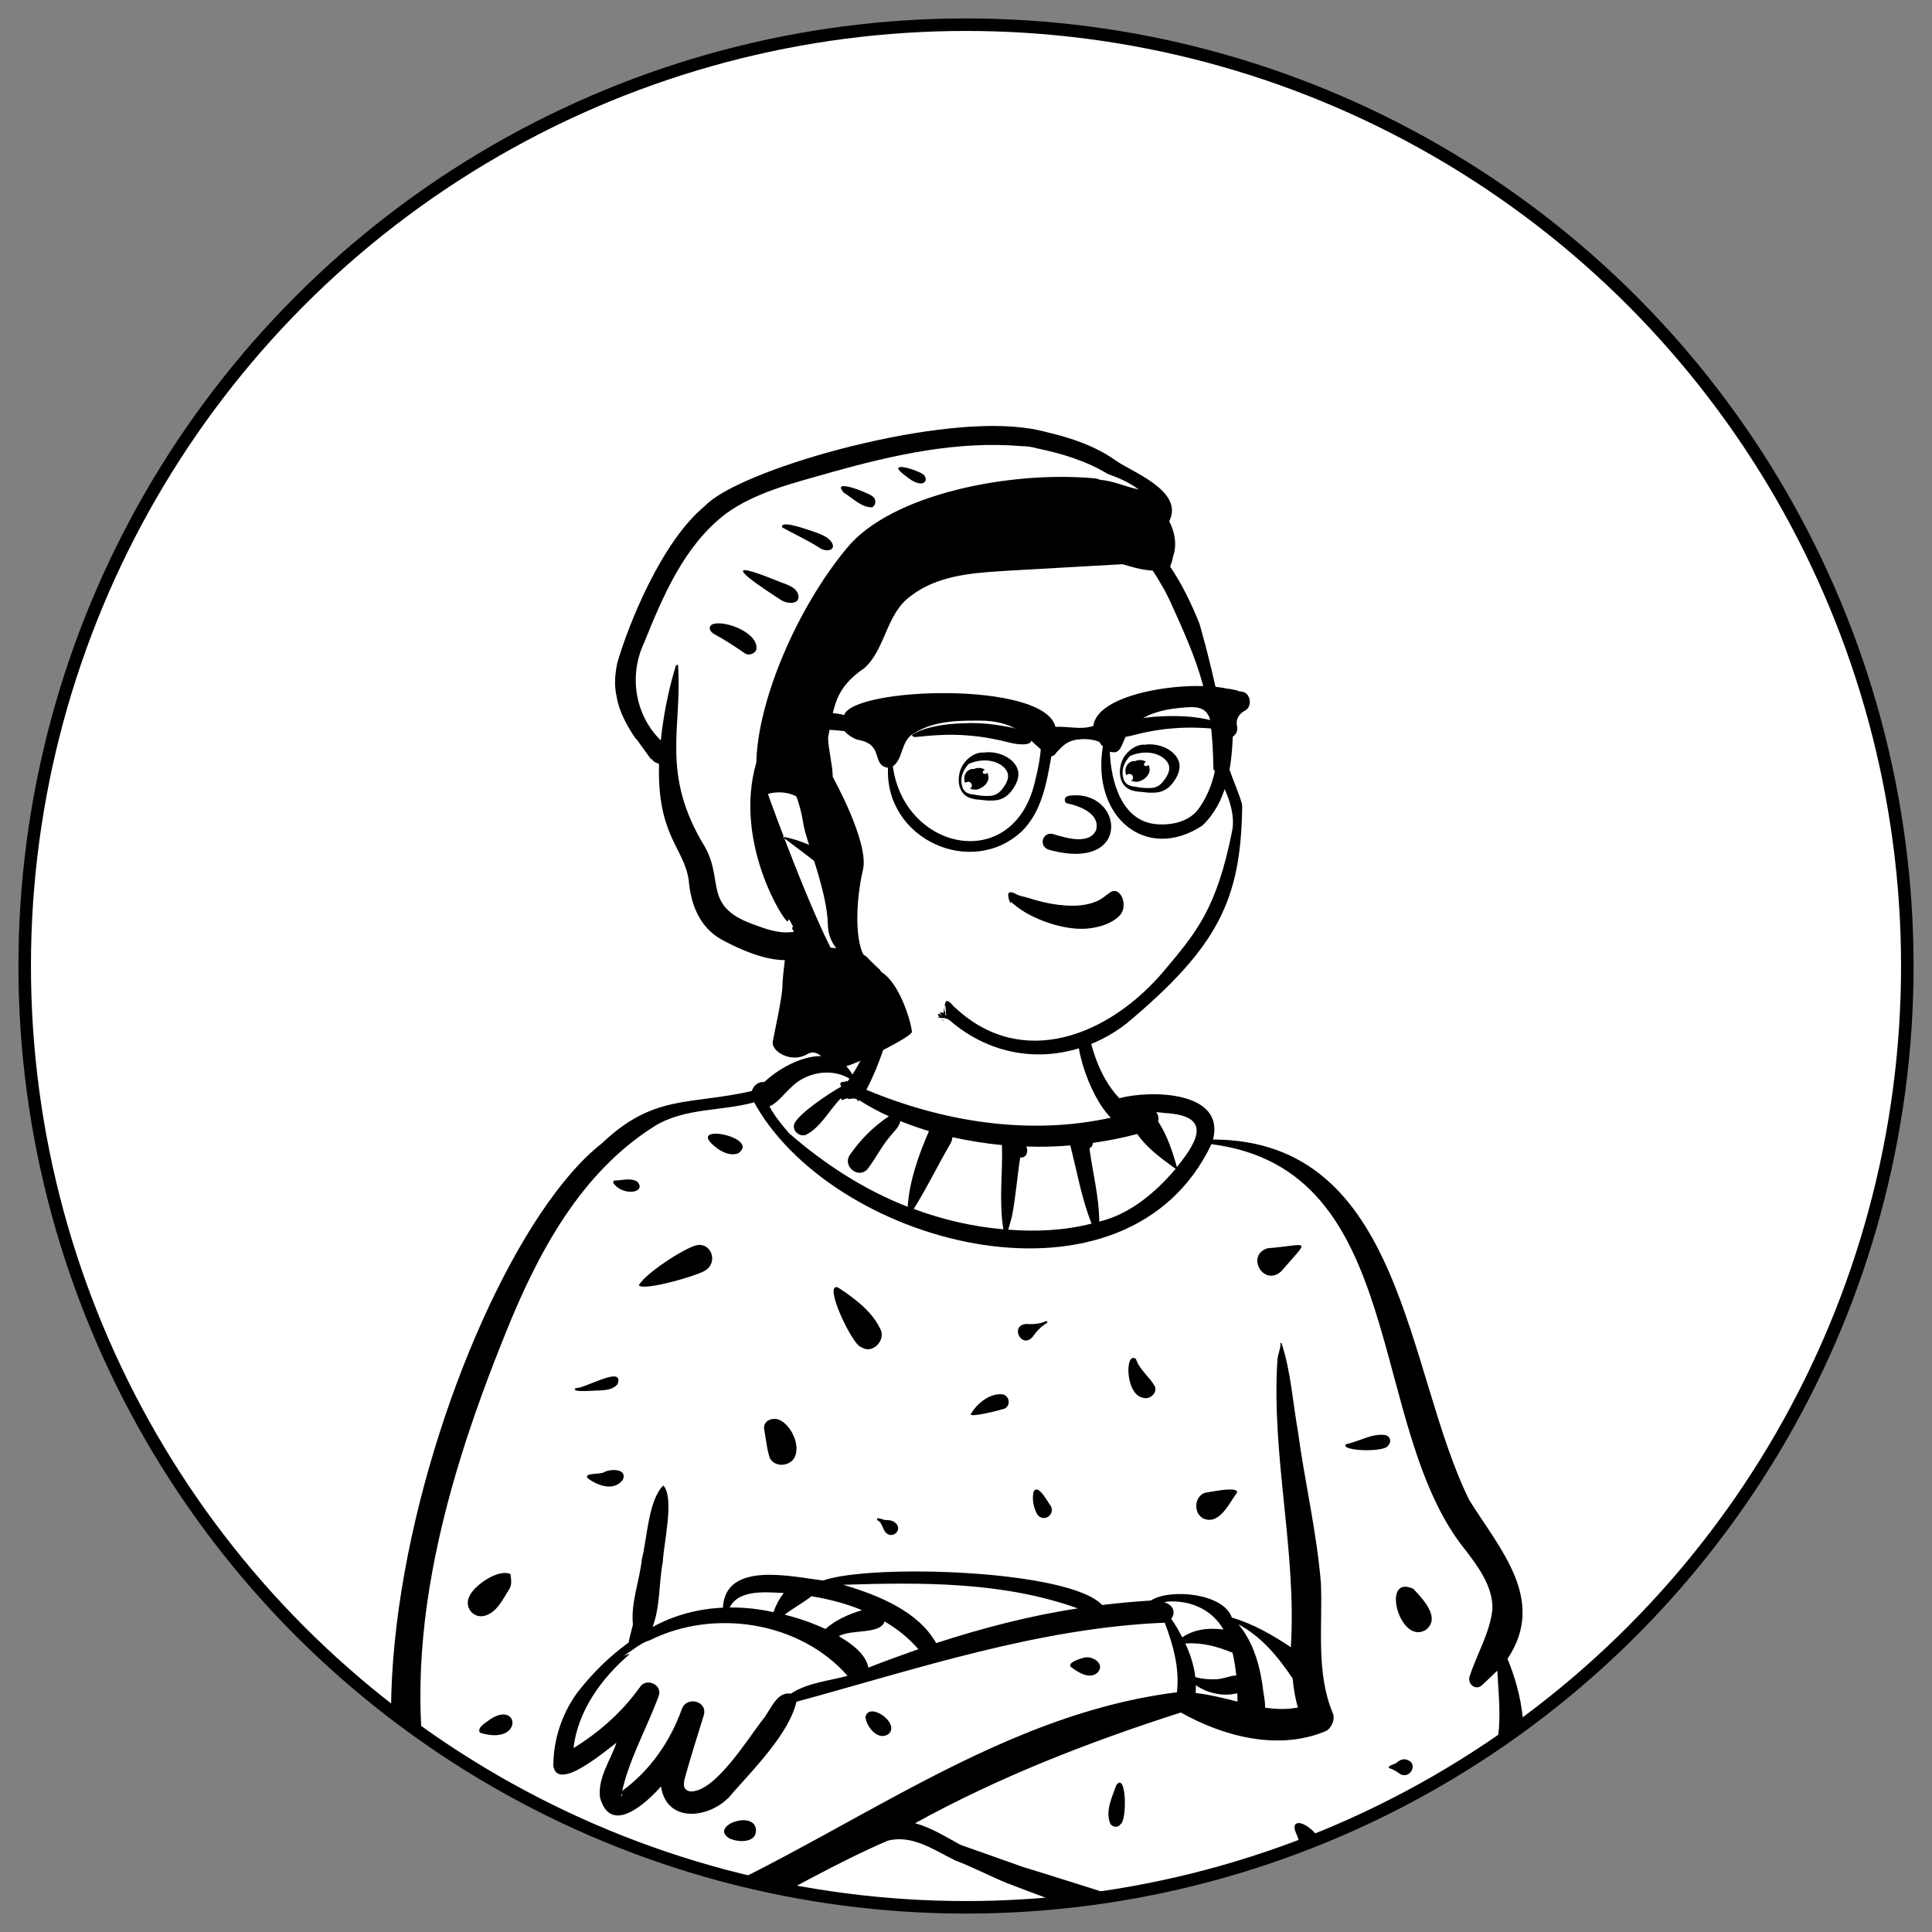 <?xml version="1.0" encoding="utf-8"?>
<!-- Generator: Adobe Illustrator 28.1.0, SVG Export Plug-In . SVG Version: 6.00 Build 0)  -->
<svg version="1.1" id="Layer_1" xmlns="http://www.w3.org/2000/svg" xmlns:xlink="http://www.w3.org/1999/xlink" x="0px" y="0px"
	 viewBox="0 0 1080 1080" style="enable-background:new 0 0 1080 1080;" xml:space="preserve">
<rect x="0" y="0" width="1080" height="1080" fill="#808080" stroke="none"/>
<style type="text/css">
	.st0{clip-path:url(#SVGID_00000107563048093995417790000017082509857860035200_);fill:#FFFFFF;}
	.st1{clip-path:url(#SVGID_00000107563048093995417790000017082509857860035200_);}
	.st2{fill-rule:evenodd;clip-rule:evenodd;fill:#FFFFFF;}
	.st3{fill-rule:evenodd;clip-rule:evenodd;}
	.st4{fill:#FFFFFF;}
</style>
<g>
	<defs>
		<circle id="SVGID_1_" cx="540" cy="540" r="526.2"/>
	</defs>
	<clipPath id="SVGID_00000052071583428063037280000000423213501733352885_">
		<use xlink:href="#SVGID_1_"  style="overflow:visible;"/>
	</clipPath>
	
		<rect y="13.8" style="clip-path:url(#SVGID_00000052071583428063037280000000423213501733352885_);fill:#FFFFFF;" width="1133" height="1116.4"/>
	<g style="clip-path:url(#SVGID_00000052071583428063037280000000423213501733352885_);">
		<g id="body_x2F_mono_x2F_Sweater">
			<path id="_xD83C__xDFA8_-Background_00000043452645705689300620000006866578666202977978_" class="st2" d="M453.5,1116.8
				c-46.4-1-88.6,1.8-133.3-7.3l-0.1-1.5c-9.6-0.3-6.4-9.2-4.5-15.5c-180.3-8-62.7-447.4,62.2-476.9c6.1-1,12.8-1.6,19.5-1.7
				c8.7-2.7,17.3-3.1,26.4-5.5c0.9-3.2,1-5,4.9-4.1c13.8-13.2,38.7-25.4,47.2,0.4c11.1-15.4,17.4-33.3,22-51.5l0.7,0.1
				c2-4.8,5.2-11,9.1-12c6.1-2,17.6-1.6,24.2-2.4c14.4-1,31.1-3.4,44.8-0.1c34.4,8.4,19.5,49.1,47.4,75.5
				c12.8-5.3,32.9-3.8,45.2,2.5c7.9,6.3,3.9,13.5,2.6,20.2c88.1-7.9,111.6,94.3,129.8,161.7c7.3,22.4,14.5,37.6,27,54.9
				c16.1,20.2,25.2,46.7,8.7,68.1c23.6,47.1-2,91.4-29.1,127c-5.3,5.7-13.9,21.5-21.7,22.6c-2.1,1.9-5.5,4.3-7.9,6l2.9,3.8
				c0.3,3.5,0.4,7.2,2.7,10.3c2.3,2.2,4.7,4.5,4.8,7.8c-3.6,4.2-8.3-0.5-11.8-2.6c-1.3,2.6-1.1,8.8-5.4,8.6
				C666.4,1112.4,558.6,1117.1,453.5,1116.8"/>
			<path id="_xD83D__xDD8D_-Ink_00000116226575397160360410000003678444886693244068_" class="st3" d="M495.8,553.4
				c8.4,10.9-5.3,44.2-11.5,55.8c42.9,17.9,90.8,25.7,136.7,15.6c-11.9-11.4-25.1-47.8-15.3-60.6l0.4,2.3
				c3.3,16.9,7.4,34.5,19.6,47.4c17.3-4.6,59.3-4.2,52.4,23.1c106.7,0.3,107.6,129.4,143.2,201.5c17.1,27.5,43.5,55.8,21.4,88.8
				c4.3,10.4,7.4,21.5,8.5,32.7c3.5,36.7-19,68-39.2,96.5c-7.1,7.8-13.1,20.9-23.4,24.3c-1.1,0.9-2.2,1.8-3.3,2.6
				c2.1,3,0.4,7.8,2.8,10.4l0.9,0.9c1.6,1.5,3.8,3.8,4.2,5.9l0.2,1.8c0.1,0.7,0.1,0.7,0.1-0.1l0-0.2c0-0.3,0-0.3,0.1,0.1l0.1,0.2
				c1.1,3.1-1.2,6.7-4.3,7.5c-9.3,5-19.2-9.6-16.1-19.3c-51.5,22.2-158.5-18-210.3-37.9c-9.9-4-19.3-9.1-29.3-12.8l-0.7-0.4
				c-11.5-5.7-23.1-13.9-36.6-10.6c-57,24.4-110,65-173.1,73c9.9,18.9-19.2,21.4-13.4,0.3c-171.9-22.3-64.8-391.7,26.5-463
				c29.1-27.7,48.6-21.3,83.9-29.3c0.8-3,3.8-5.5,6.9-5c12.6-11.9,38.5-23.6,49.3-4.2c6.6-10.2,11.1-21.6,14.3-33.3
				C492.1,562.4,492.6,557.1,495.8,553.4z M428.5,1106.9c-9.2-7.3,4.8-18.7,12.7-14.1c2.4,3-6,0-5,6.6
				C437.8,1103.9,433.2,1109.8,428.5,1106.9z M615.6,1097.9c-6.5-12.3-0.8-17.7,9-8.2C633.5,1096.5,621.5,1107.5,615.6,1097.9z
				 M524.7,1096.8c-9.2-4.9-11.5-27.5,3.4-16.6C541.5,1084.9,537.8,1101.8,524.7,1096.8z M421.6,616.2c-18.4,5.1-38.9,2.9-55.8,13.4
				c-41.3,26-65,70.7-82.8,114.7l-0.5,1.3c-36.2,89.2-65.2,192.8-34.7,287.5c15.4,43.1,53.3,61.6,96.4,46.6
				c108.2-35.1,198.7-119.3,313.7-133.7c1.6-13.3-2.1-26.5-6.8-38.9c-70.6,2.9-138.3,25.8-205.9,44.2c-3.9,17.3-23.6,37.4-35.4,50.7
				c-10.7,14.3-37,18.6-40.3-3.4l-0.5,0.6c-8.7,9.7-27.8,26.6-33.6,5.6c-1.3-11,5.8-20.6,9.2-30.6l-0.4,0.3
				c-6.4,4.8-33,27.5-34.9,12.4c0.1-14.2,4.6-28.2,12.8-39.9c8.2-10.8,18.3-20.9,29.3-28.8c0.6-3.4,1.6-6.6,2.4-10
				c-1.2-12.6,3.7-24.3,5-36.6c3-11.5,3.6-33.1,12-41.2c6.4,6.8,0.1,32.9-0.3,42.8c-2.3,12.1-1.3,24.5-5.7,36.3
				c12.4-6.8,25.8-10.2,39.3-10.8c1.4-26.4,38.8-17.2,56.1-15.2c26.5-9.4,137.5-6.1,155.9,13.7c9.2-1.1,17.9-1.9,27.2-2.5
				c10.8-6.9,40.7-4.1,45.3,9.5c12,3.6,22.5,9.6,33,16.6c3.3-53.9-11-106.9-7.5-160.9c0.3-3.1,1.8-5.9,1.7-9c0-0.4,0.5-0.4,0.6,0
				c5.2,15.7,6.2,32.6,9.1,48.9c3.8,28.5,10.6,56.6,12.9,85.3c1,24.1-2.9,49.9,6.7,72.7c1.4,3.3-0.9,8.5-4,9.9
				c-26.3,11.1-57,3.1-81-10.4c-51.2,16.4-101.4,35.9-148.6,61.9c9.1,2.4,17.3,7.7,25.5,12.1c11.7,4.1,23.3,8.3,35,12.4
				c57.9,17.5,118.5,41,179.6,37.4c18.8-3.2,27.3-11.3,38.4-25.7l1.8-2.4c19.9-25.8,42.7-53.1,46.1-86.6c0.8-10.9-0.3-21.7-0.9-32.5
				c-2.7,2.7-5.6,5.3-8.4,8c-3.9,3.7-8.8-1-6.9-5.3c4.1-12.4,11.3-24.2,12.6-37.3c0.2-12.4-7.9-23.4-15.1-32.8
				c-55.8-68.7-31.5-212.9-142-226.9c-47.2,99.2-208,57.9-254.3-21L421.6,616.2L421.6,616.2z M297.8,1034.2c0.5-13.5,22,4.1,20,11.5
				c-1.2,10.2-13.6,5.4-16.4-1.5C299.6,1041,298.2,1037.8,297.8,1034.2z M723.8,1020.3c3.1-5.7,21.6,10.6,12,16
				c-6.5,3.4-9-4.6-10.4-9.4C724.6,1024.8,723.2,1022.5,723.8,1020.3z M407.8,1027.7c-11.6-6.9,13.8-16.2,14.8-4.9
				C423,1030.4,412.6,1030,407.8,1027.7z M624,997.9c5.8-7.8,6,19.8,2.5,21.7c-1.6,2.5-5.2,1.9-6.1-0.8
				C618,1011.8,621.7,1004.6,624,997.9z M347.5,1002.8l-0.1,0.5c-0.6,2.5,0.9-0.8,0.3-0.3C347.6,1002.9,347.6,1002.9,347.5,1002.8z
				 M473.8,936.8c-26.6-30.3-74.6-37.8-110.5-19.9c-5.3,1.5-9.9,5.9-14.7,8.7c1.2-0.4,2.4-0.8,3.6-1.1
				c-15.8,13.4-29.2,31.8-31.6,52.7c14.4-8.9,27-20,37-33.9c3.3-5.7,12.7-1.8,10.7,4.5c-6.5,17.8-16.3,34.9-20.5,53.3
				c15.5-11.2,26.9-27.7,33.3-45.6c2.7-7.7,14.7-4.6,12.3,3.4c-3.2,10.5-6.6,21-9.6,31.6l-0.8,2.9c-1,3.6-1.6,7,2.7,8
				c13.9,0.9,32.6-29.9,40.9-40.4c4.1-5,7.7-15.7,15.4-14.2C451.7,940.5,463.3,939.7,473.8,936.8z M780.8,985.3
				c1.6-1.4,3.5-2.3,5.7-1.6l0.2,0.1c6.4,2.2,1.4,11-4,7.9c-1.9-1.4-3.9-2.6-6.1-3.3C775.2,986.9,780,986.3,780.8,985.3z
				 M483.8,959.8c1.9-8.8,19.3,3.2,13.1,9.4C491,973.6,484.3,965.4,483.8,959.8z M274.2,961c16.3-10.6,18.3,15.1-5.9,7.6
				C266.3,965.6,272.2,962.6,274.2,961z M692.3,908c8.9,10.7,12.4,24.6,14,38.2c0.4,2.7,1,5.6,0.9,8.4c6.1,0.9,12.4,1.1,18.3-0.1
				c-1.5-5.3-2.4-10.7-2.9-16.2C714.5,926.2,705.3,915,692.3,908z M668.5,942c0,1.5,0,2.9-0.1,4.4c7.9,0.9,15.7,2.9,23.4,4.8
				l-0.1-2.3c0-0.8,0-1.6-0.1-2.4C684,948.6,674.6,946.5,668.5,942z M689,923.9c-8.8-3.6-16.9-5.8-26.4-5.2c2.8,6,4.8,12.3,5.6,18.8
				c3.9,1.1,8.2,1.4,12,1.2c3.8-0.2,7.3-2,10.9-2.1C690.6,932.3,690,928,689,923.9z M605.1,926.9c5.6-2.2,13.8,3.9,7.7,8.7
				c-4.5,3-10.5-1-14.2-3.8C596.6,929.5,603.4,927.3,605.1,926.9z M494.5,906.4c-2.4,7.4-18.3,4.2-25.6,8.2l0.6,0.4
				c7,4.1,14.6,9.9,15.9,17.2c9.3-3.6,18.6-7,28-10.3C507.9,915.6,501.5,910.5,494.5,906.4z M602.5,899.1
				c-41.8-15-87.4-14.6-131.3-13.2l1.2,0.3c18.9,5.7,41.1,14.7,50.9,32.3C549.2,910.1,575.6,903.2,602.5,899.1z M683.9,910.9
				c-6.4-11.4-19-16.5-31.2-15.6l-1.9,0.3l0,0c1.3,0.5,2.6,1.1,3.7,2.1c2,1.7,2,5.4,0.2,7.2c2.3,3.3,4.4,6.8,6.2,10.4
				C667.7,910.6,675.8,909.9,683.9,910.9z M796.9,911.2c-14.6,8.6-25.2-31.6-6.8-23l1.3,1.4C796.8,895.4,805.1,905.1,796.9,911.2z
				 M453.6,892.3c-4.7,3.8-10.1,6.5-14.9,10.3c7.8,2,15.4,4.6,22.7,8c5.9-5.1,13-8.3,20.5-10.5C473,896.4,463.3,893.9,453.6,892.3z
				 M262,893.2l0.1-0.2c2.3-6.4,15.9-15.8,22.7-13.3c0.3,0,0.6,0.3,0.6,0.6l0.1,0.8c0.4,2.8,0.6,5.5-1.3,8c-3.3,5.3-6.5,12-12.8,14
				C265.1,905.1,259.8,899.2,262,893.2L262,893.2z M438.1,890.5l-2.1-0.1c-9.6-0.5-23.4-1.4-28.1,8.2c8.1-0.1,16.3,0.8,24.5,2.6
				C433.6,897.5,435.6,893.8,438.1,890.5z M490.5,849.9c-1.5-2.8,4,0.3,5.2-0.2c2.3,0.1,4.4,0.6,5.8,2.7c2.1,3.4-2,7-5.2,5.2
				C493.1,855.9,493.8,851.4,490.5,849.9z M674.3,834.3l0.2,0c3.2-0.4,17.1-3.5,17.1-0.1l-0.3,0.4c-4.4,6.2-10,18.4-18.9,14.1
				C666.7,845.4,667.8,835.7,674.3,834.3z M577.8,833.8c2.6-4.7,8,6.2,9.7,8.2c2.3,5.2-4.4,9.2-7.7,4.5
				C577.7,842.7,576.8,837.9,577.8,833.8z M337.8,822.9c3.7-1.9,13-2,10.4,4.3c-5,6.6-14,3.4-19.6-0.8
				C325.8,823.1,336,824.4,337.8,822.9z M427.1,798.6c-0.3-4.7,4.9-6.4,8.5-4.9c6.3,2.7,11.2,12.8,9.2,19.4
				c-1.6,6.5-11.4,7.9-14.5,1.9C428.5,809.4,428.2,804.1,427.1,798.6z M752.5,807.3c7.3-1.5,14.9-6.4,22.3-5
				c2.3,0.9,3.2,3.5,1.4,5.4C775.3,812.2,748.4,811.2,752.5,807.3z M542.7,790.5c3.1-5.6,10.2-11.5,17-11.1c4.2-0.1,5.8,5.9,2.1,7.9
				l-0.1,0.1C559.4,788.2,541.9,792.7,542.7,790.5z M639.2,781.4c-10.4-1.5-10.4-26.6-4.2-21.7c2.1,6.2,7.5,9.8,10.6,15.3
				C647.1,778.8,642.6,782.5,639.2,781.4z M321.9,775.9c4.4,0.7,27.5-13.3,23.3-2.1c-2.7,3.1-6.2,3.2-10.1,3.5l-0.1,0
				C332.9,777.1,318.4,778.8,321.9,775.9z M481.4,753c-4.6-0.5-21.4-35.6-13.2-33.4l1.3,0.8c9.1,6,19.1,13.7,23.2,23.9
				C494.2,750.5,487.1,757,481.4,753z M584.6,738.6c0.7-0.3,1.3,0.6,0.6,1c-2.8,1.5-5.9,4.7-7.7,7.4c-6.1,7.7-13.4-5.9-4-6.9
				C576.9,740.4,581.4,740.1,584.6,738.6z M388.9,696.2c8.5-2.2,12.6,9,5.8,13.7c-3.4,2.9-35.7,12.2-37.6,8.5
				C361.1,711.7,381.3,698.5,388.9,696.2z M708.5,697.8c23.6-1.9,24.2-6.2,7.6,13C706.2,719.4,696.3,701.7,708.5,697.8z
				 M598.3,640.3c-8.2,0.7-16.4,0.9-24.6,0.6c1.3,2.7,0.2,6.6-3.4,6.1c-1.7,10.9-2.5,22.1-4.6,32.9c-0.6,2.5-1.4,5-2.1,7.5
				c15.6,1.2,31.4,0.5,46.6-3.4C604.6,670,602.1,655,598.3,640.3z M532.4,635.7c-0.1,1.1-0.4,2.3-0.9,3.2
				c-7.1,12.2-13.3,25-20.7,36.9c16.1,6,33,9.9,50.1,11.4c-2.6-15.6-0.3-31.4-0.8-47.1C550.7,639.2,541.5,637.7,532.4,635.7z
				 M635.7,633.9c-8.2,2.2-16.5,3.8-24.8,5c0,1.3-0.7,2.5-1.9,3c1.8,13.7,5.4,27.1,5.5,41c17.4-4.3,31.2-16.1,42.7-29.5l-2.6-1.9
				C647.6,646.4,640.6,641,635.7,633.9z M474.9,603c-10.1-6.2-24.1-3.6-32.3,4.5c-3.6,3.2-6.8,7.6-10.9,10.2c-0.5,0.3-1,0.5-1.6,0.7
				c2.8,5.4,7.2,10.6,10.9,15c19.7,17.2,42,31.7,66.4,41.2c1-14.7,6.1-28.9,11.9-42.3c-5.4-1.6-10.7-3.5-16-5.6
				c-0.7,3.5-4,6.2-6.1,9c-4.7,5.5-7.9,12.3-12.4,18c-5,5.3-13.6-1.5-10-7.7c5.8-8.5,13.3-16.2,22.1-22c-5.8-2.6-11.3-5.6-16.6-9
				c-0.2,0.2-0.5,0.5-0.7,0.7c-0.4-2.2-3.4-1.6-5-1.3c-1.1-1-2.7,0.3-4,0.6c-0.2-0.3-0.3-0.7-0.5-1.1c-6.5,6.5-11.5,16.7-19.9,20.6
				c-3.5,1-7.5-2.5-6.2-6.2c2.2-5.7,20.3-17.7,26.3-20.9c-1.3-1.9-0.3-2.8,1.9-2.6c0.4-0.5,0.9-0.6,1.5-0.2
				C474.2,604,474.6,603.5,474.9,603z M343.7,659.9c4.1,0,8.9-1.7,12.6,0.7c5.4,6.2-8,8.3-13.3,0.9
				C342.5,660.9,342.9,659.9,343.7,659.9z M646.3,621.7c1.2,1.4,1.6,3.4,1.1,5.2c5.1,7.8,8,16.7,10.5,25.5l0.7-0.9
				c11.7-14.6,18.3-27.9-7.4-29.3C649.7,622,648,621.8,646.3,621.7z M401.4,642.3c-21.2-15.5,24.5-7,11.3,2.4
				C408.7,646.2,404.8,644.5,401.4,642.3z"/>
		</g>
		<g>
			<path class="st3" d="M440.1,525.9c0,0-2.6,18.8-2.7,24.9c0,6.2-4.3,25.5-5.4,31.3s10.5,12.3,19,7.3s11.1,9.8,21.2,6.9
				c10.2-2.9,37.1-16.8,37.5-19.3c0.4-2.5-5.9-26.9-17.1-33.7c-0.3-0.2-11.1-21.8-11.1-21.8L456,515l-8.3,3.3L440.1,525.9z"/>
			<g id="head_x2F_mono_x2F_hat-beanie">
				<path id="Path" class="st2" d="M544.3,244c34.5,0,75.9,16.7,79.4,17.1l0.1,0c1.9,0,9.1,5.5,21.7,16.5l-13.7,26.7l1.1,1.1
					c5.3,5.1,9.8,9.7,13.4,13.3c18.8,19.2,31.7,64.5,39.4,105.3c4.3,22.5,6.4,51.6,3.9,66.1C665,531.3,625,591.5,587.2,585.5
					c-58.4-9.4-92-39.1-102.2-50.1c-6.8-7.4-39.4-6.1-47.9-5.8c-0.3-0.4-0.7-0.9-1-1.3l-1.2-0.2c-11.7-1.7-20-4-25.1-6.8
					c-9.9-5.6-20.7-34.9-20.7-41.4c0-6.4-16.2-53-16.5-57.9l0-0.1c0-4.1-21.2-23.1-21.2-29.1s-4.3-5.6,0-26.8l1.2-6.2
					c4.5-22.6,13.4-59.9,47.3-76.1C437.1,265.7,509.5,244,544.3,244z"/>
				<path id="_xD83D__xDD8D_-Ink_00000002385689081835477540000009917851726688534200_" class="st3" d="M394.2,282.7
					c18.6-19.7,123.9-50.2,177.2-43.7l1.6,0.2c4.3,0.5,8.4,1.4,12.6,2.5c13.4,3.1,27.2,7.9,38.2,15.8c9.2,6.5,38.3,17,29.8,33.9
					c3.2,6,4.4,13.5,2.2,19.4c-0.3,2-0.9,3.9-1.7,5.9c6.8,10,12.2,21.4,16.5,32.2c5.3,18.7,13.8,52.1,15.2,75.2
					c0.3,5.6,8.6,22.7,8.6,26.6c-0.7,51.9-13.1,78.3-64.6,121.4c-27.7,21.6-67.7,25.1-98.8-1.6c-1.8-2.1-8.8-1.2-6.1-2.2
					c0.8,0.9,1.7,1.7,2.5,2.6c0-0.1,0-0.2,0-0.3l-0.8-0.7c-1.5-1.4-3.5-3.5-1.3-3.1c0.1,0.1,0.2,0.2,0.3,0.3
					c0.5,0.3,0.8,0.5,1.1,0.8l0.1,0.1l0,0c-1.3-1.4-2.1-2.8-0.1-1.9l0.3,0.1c0.9,0.9,0.5-4.8,1.4-3.9c0-0.1,0-0.2,0.1-0.3l0.4,5.7
					c-0.8-0.8-0.7-0.8-0.3-1.4c-1.7-2.4,0.3-7.5,0.5-6.6c2-0.5,3.8,3.3,5.1,3.8c37.1,34.6,85.8,15.7,116.6-20.9
					c17.8-21.2,29.4-34.6,38-78.3c3-15.4-10.5-34.4-10.5-34.4c-0.4-39.1-8.1-58.6-24.3-94c-1.6-3.4-3.3-6.7-5.3-9.9
					c-1.3-2.4-2.8-4.7-4.3-7c-4.3-0.3-8.5-1.1-12.7-2.4c-1.4-0.4-2.9-0.8-4.3-1.2c-20.7,1.1-41,2.4-61.7,3.5l-6.5,0.4
					c-17.6,1.1-35.8,2.9-50,13.8c-13.9,9.9-14,29.4-25.9,40.3c-17,11.5-17.1,22-20.4,39c0.2,12.8,9.1,31.5-7.2,36.9
					c2.8,3.9-1.1,2-1.4,0.7c0,0-0.1,0-0.1,0c2.5,4.6-1.2,1.7-1.5,0.2c-0.2-0.1-0.4-0.2-0.6-0.4c2.5,4-1.5,1.2-1.3,0.5
					c-4.8-7.3-14.6-8.5-21.5-6.5c-0.1,0.3,31.8,88.3,43.2,98.9c1.2,1,2.5,1.9,3.8,2.9c4.8,4.2,12.2,6.9,16.8,10.6
					c0,0.1,0,0.1-0.1,0.2l0.1,0.1l0,0l0.1,0.1l1.6,0.8c0.5,0.4,0.9,0.8,1.2,1.3c0.4,0.5,0.7,1,1,1.5c0.1,0.6-0.2,0.9-0.8,0.6
					c-0.3-0.1-0.5-0.2-0.8-0.3c0,0,0,0,0,0.1c0.1,0.1,0.7,1.5,0,1.3l-0.1,0c-0.4-0.1-0.8-0.3-1.1-0.4c0.4,0.5,0.8,1.1,1.2,1.6
					c0.4,0.4,0.6,0.9,0.7,1.4c0,0.3-0.2,0.4-0.5,0.4c-0.4-0.1-0.9-0.3-1.3-0.5l0.1,0.2c0.3,0.6,0.8,1.6,0,1.3
					c-0.7-0.2-1.3-0.4-2-0.7c-0.1,0.1-0.2,0.1-0.4,0c-2.1-0.7-4-1.6-5.9-2.7c-1.7-1.2-3.4-2.4-5-3.6c-1.6-0.9-3.1-2-4.6-3.2
					c-9.7-6.3-18.3-14.3-25-23.2c-11.3,9.8-34,0.4-48-7.2c-12.4-6.9-17.3-19.5-18.5-33.2c-2.6-18.4-17.7-24.7-16.6-65.1
					c0,0,0,0-0.1,0c-0.5-0.2-1.1-0.4-1.6-0.7c-0.5-0.2-1-0.5-1.5-0.9l-0.6-0.8l0,0c-0.3-0.2-0.6-0.3-0.8-0.5l-0.1,0.1
					c-0.3,0.4-0.1-0.2-0.1-0.3l-1-1.3c-2.3-3.2-4.9-6.7-6.9-9.6l-0.1,0.1c0,0.1-0.1,0.1,0,0.2c-4.9-7.1-9.6-15.6-10.9-23.9
					c-1.5-6.4-0.9-13,0.4-18.9C351.1,349.6,369.7,302.7,394.2,282.7z M527.9,568.8l-0.3-0.3L527.9,568.8c0.1,0.2,0.3,0.4,0.5,0.6
					c0-0.1,0-0.1,0-0.2C528.2,569.1,528.1,568.9,527.9,568.8z M571.2,249.4c-36.2-3.1-71.7,4.9-106.2,14.5l-2.4,0.7
					c-19.6,5.6-40.4,10.6-56.9,22.6c-23.2,17.7-35.1,46-45.6,72c-9.1,19.4-4.5,41.2,9.3,54.7c1.4-13.4,3.9-26.5,7.7-39.4
					c0.8-2,0.2-2.7,1.9-2.9c2.6,34.9-10.2,60.6,15.1,101.9c10.9,19.5-1.7,33.8,29.2,44l0.8,0.3c6.4,2.4,13.5,4.3,19.8,3l-0.6-0.9
					c-0.6-0.9-0.8-1.4,0.1-1.8c0,0-0.1-0.1-0.1-0.1c-0.7-1.3-1.3-2.6-2-3.9c-0.3,0.1-0.5,0.1-0.8,0.2c0.2,0.3,0.2,0.6-0.3,0.7
					c-1.7,0.6-30.4-44.2-17.4-88.8c0.7-34.8,23-86.6,50.5-119.7c24.8-30.5,92.5-43.7,139.6-39c0.7,0.2,1.4,0.5,2.1,0.7
					c7.3,0.6,14.2,3.9,21.5,5.4c-5.2-3.9-11.1-6.5-17.3-8.7c-12.2-7.4-26.1-11.5-39.6-14.3C576.9,249.8,574,249.4,571.2,249.4z
					 M465,481.4c-0.6,0.6-2.2-1.2-2.5-1.5c0,0-0.1,0.1-0.1,0.1l0.2,0.3c3.1,4.4-3-0.8-3.6-1.9c-0.1,0.1-0.2,0.1-0.3,0.1
					c0.5,0.5,2,1.7,2.2,2.6l0.4,0.3c3.7,3.2,3.4,5.6-0.8,1.1c0.1,0.2,0.1,0.4,0.1,0.6l0.1,0.1c2.1,1.4,3.8,5.5-0.6,1.3
					c0.4,3-4.3-2.8-4.4-2.8c-8.2-6.4-17.6-13.2-18.2-13.9C437.3,467.4,457.4,471.4,465,481.4z M398.5,348.9
					c6.5-2.4,25.9,4.8,24.3,14.3c-0.9,2.2-4,3.4-6.1,2.2l-2.8-1.9c-4.8-3.2-9.2-6.1-14.4-8.9C396.7,353.2,395.5,350.2,398.5,348.9z
					 M435.7,334.8l-2.5-1.6c-13.6-8.9-32.9-22.4,1.3-8.5c3.9,1.7,9.1,2.7,11.2,6.4C448.9,337.9,440.2,338.4,435.7,334.8z
					 M437.2,294.8c-1.1-4.2,12.5,0.7,16.5,2l0.6,0.2c3.9,1.4,8.3,2.8,10.6,6.1c2.7,4.6-2.8,5.5-6.2,3.5
					C451.8,302.1,444.1,298.6,437.2,294.8z M471.8,275.5c-7.7-8.4,12.8-0.4,15.9,1.9l0.1,0.1c2.3,1.6,1.8,5.1-0.3,6.1
					C481.3,283.6,476.8,278.5,471.8,275.5z M506.6,266.3c-12.2-8.8,3.9-4.6,9.4-1.2C519.9,268.5,516,274.1,506.6,266.3z"/>
			</g>
			<path class="st3" d="M465.5,434.3c0,0,20.5,36.7,16.9,51.9c-3.6,15.2-4.9,37.7,0.4,47.8s-19.7,2.2-20-17
				c-0.4-19.2-12.3-46.8-13.8-56.9c-1.5-10.2-5.1-18.1-5.1-18.1L465.5,434.3z"/>
		</g>
		<path d="M620.5,498.9c-2.3,1.6-4.3,3.5-6.8,4.6c-2.1,1-4.3,1.7-6.5,2.1c-5.1,1-10.4,0.8-15.5,0.2c-5.3-0.6-10.5-1.9-15.7-3.5
			l-1.6-0.5c-2-0.6-4.2-0.8-6.2-1.9c-7.9-4.4-3.3,5.2-3.3,5.2c0-0.3,0.1-0.7,0.1-1c0.4,0.3,0.8,0.6,1.2,1l0.6,0.5
			c2.3,1.9,4.7,3.5,7.1,4.9c5.8,3.2,11.7,5.5,17.8,7c5.6,1.4,11.3,2.1,17,1.5c5.5-0.7,12.1-2.3,16.9-6.9
			C631.3,506.8,626.4,494.8,620.5,498.9z"/>
		<path class="st3" d="M694.5,386.7c-0.6-0.1-1.3-0.2-1.9-0.3c-0.5-0.3-1.1-0.5-1.8-0.6c-1.5-0.4-3.1-0.7-4.6-0.8
			c-22-4.9-72.9,2.1-75,20.8c-7,2.3-13.1,0.2-21.2,0.5c-6.2-25.8-113-22.2-118.1-6.6c0,0,0,0-0.1,0c-4.9-1.5-12.2-1.2-17.9-1.4
			c-5.9-0.1-11.7,0.1-17.5,0.6l-1.9,9.5c12.4-1.3,25-1.1,37.6,0.3c1.7,2,4.4,3.8,7.2,4.8c15.5,2.6,7.3,14,17.1,15.7
			c-1.8,40,46.7,61.8,74.8,35.5c11.2-11,13.9-27.2,16.5-41.9c1.4-0.3,2.3-1.1,2.8-2.1c3.3-3.3,5.4-6.4,11.9-7.3
			c6.5-0.9,11.6,0.9,12.3,1.5c0.2,0.3,0.4,0.7,0.6,1c0.3,0.5,0.7,0.9,1.2,1.3c-6.5,39.8,24.4,64.9,55.6,44.3
			c13.5-12.7,16.4-32.3,17-49.7c1.8-1.1,3-3.3,2.4-6c-0.9-3.7,1.2-6.9,4.5-8.6C700.1,395.2,699.3,387.5,694.5,386.7z M578.8,435.8
			c-11.3,52.9-73.2,40.3-79.7-7.4c6-4.2,4.4-14.7,11.9-18.5c11.8-7.5,26.6-7.2,40-7c17.2,1.2,22,8.3,30.8,16
			C581.4,424.2,580.2,430.3,578.8,435.8z M669.9,452.3c-5.2,7-14.8,9.2-23.7,8.4c-19.1-1.8-25.2-23.6-25.8-40.5
			c12.8,3.6-1.1-22,42.8-24.8c15.5-1.3,11.2,8.1,18,14.9C681.2,424.7,678.8,440.2,669.9,452.3z"/>
		<g>
			<path d="M548.1,447.1c2.2,0.3,4.4,0.5,6.6,0.4c4.2,0,7.6-1.6,10.2-4.7c2.3-2.8,4.4-6.4,4.4-10c0-3.8-2.4-6.9-5.5-9
				c-3.3-2.2-7.3-3.3-11.3-3.3c-0.8,0-1.6,0-2.4,0.2c-5.2-0.5-10.5,3.8-12.6,8.2c-2.7,5.7-2.4,14.7,4.8,17.2
				c1.5,0.5,3.2,0.8,4.7,0.9L548.1,447.1z"/>
			<path class="st4" d="M538.2,440.5c-0.9-2.2-1-4.8-0.4-7.1c0.6-2.2,1.9-4.5,3.8-6.4c4.7-2.1,10.6-2.7,15.4-0.7
				c2.5,1,4.9,2.8,6,5.1c1.3,2.8,0,5.7-1.6,8.1l-0.1,0.1c-1.5,2.3-3.4,4.5-6.5,5.1c-2.7,0.5-5.8,0.2-8.6-0.2l-0.5-0.1l-1.1-0.2
				C542,444,539.3,443.3,538.2,440.5z"/>
			<path d="M545.6,441.4c3.7-0.4,7.9-4.3,6.8-8c-0.1-0.6-0.4-1.1-0.7-1.6l0,0c0,0,0,0,0,0.1c0,0,0,0,0,0.1c0,0,0,0,0,0l0,0l0,0v0
				c-0.1,0.2-0.2,0.4-0.4,0.5c-0.4,0.2-0.8,0.2-1.3,0c-0.5-0.1-0.7-0.6-0.6-1c0.1-0.4,0.3-0.8,0.8-1c0.1-0.1,0.3-0.1,0.5-0.1
				c-1.7-1.3-4.2-1.5-6.3-0.5c-0.7-0.1-1.4-0.1-2.2,0.3c-1.7,0.7-2.8,2.3-3.1,4c-0.2,1.2,0,2.4,0.4,3.5c0.6-0.5,1.5-0.8,2.3-0.6
				c1.3,0.4,1.7,1.7,1.3,2.9c-0.1,0.5-0.7,0.6-1.1,0.6c0,0,0,0,0,0C542.9,441.2,544.2,441.5,545.6,441.4z"/>
		</g>
		<g>
			<path d="M638.2,442.7c2.2,0.3,4.4,0.5,6.6,0.4c4.2,0,7.6-1.6,10.2-4.7c2.3-2.8,4.4-6.4,4.4-10c0-3.8-2.4-6.9-5.5-9
				c-3.3-2.2-7.3-3.3-11.3-3.3c-0.8,0-1.6,0-2.4,0.2c-5.2-0.5-10.5,3.8-12.6,8.2c-2.7,5.7-2.4,14.7,4.8,17.2
				c1.5,0.5,3.2,0.8,4.7,0.9L638.2,442.7z"/>
			<path class="st4" d="M628.3,436.1c-0.9-2.2-1-4.8-0.4-7.1c0.6-2.2,1.9-4.5,3.8-6.4c4.7-2.1,10.6-2.7,15.4-0.7
				c2.5,1,4.9,2.8,6,5.1c1.3,2.8,0,5.7-1.6,8.1l-0.1,0.1c-1.5,2.3-3.4,4.5-6.5,5.1c-2.7,0.5-5.8,0.2-8.6-0.2l-0.5-0.1l-1.1-0.2
				C632,439.5,629.4,438.8,628.3,436.1z"/>
			<path d="M635.7,437c3.7-0.4,7.9-4.3,6.8-8c-0.1-0.6-0.4-1.1-0.7-1.6l0,0c0,0,0,0,0,0.1s0,0,0,0.1c0,0,0,0,0,0l0,0l0,0v0
				c-0.1,0.2-0.2,0.4-0.4,0.5c-0.4,0.2-0.8,0.2-1.3,0c-0.5-0.1-0.7-0.6-0.6-1c0.1-0.4,0.3-0.8,0.8-1c0.1-0.1,0.3-0.1,0.5-0.1
				c-1.7-1.3-4.2-1.5-6.3-0.5c-0.7-0.1-1.4-0.1-2.2,0.3c-1.7,0.7-2.8,2.3-3.1,4c-0.2,1.2,0,2.4,0.4,3.5c0.6-0.5,1.5-0.8,2.3-0.6
				c1.3,0.4,1.7,1.7,1.3,2.9c-0.1,0.5-0.7,0.6-1.1,0.6c0,0,0,0,0,0C633,436.8,634.3,437.1,635.7,437z"/>
		</g>
		<path class="st3" d="M658.3,400.3c10.8,0.2,22,2.2,28.6,6.3c0.7,0.4-0.3,1.5-1.6,1.4c-9.8-1-19.2-1.8-30.2-0.8
			c-5,0.4-10,1.2-15,2.2c-6.2,1.3-11.6,3.5-17.2,2.5c-3.2-0.5-3-3.1-1.2-4.9c3.5-3.4,10.8-4.6,16.6-5.5l1.9-0.3
			C646.3,400.4,652.5,400.2,658.3,400.3z"/>
		<path class="st3" d="M556.8,405.2l1.9,0.3c5.9,0.9,13.1,2.1,16.6,5.5c1.8,1.8,2,4.3-1.2,4.9c-5.6,0.9-11-1.3-17.2-2.5
			c-5.1-1.1-10-1.8-15-2.2c-11-1-20.4-0.2-30.2,0.8c-1.3,0.1-2.3-1-1.6-1.4c6.5-4.1,17.7-6,28.6-6.3
			C544.4,404,550.7,404.3,556.8,405.2z"/>
		<path class="st3" d="M596.6,449.1c7,1.4,18.7,5.9,16.1,15c-4,8.6-17.7,4-24.2,2.1c-5.9-1.3-8,7-2.2,8.8
			c47.1,13.1,41.9-34.1,11.6-30.2C594.4,445.2,594.7,448.6,596.6,449.1z"/>
	</g>
	<use xlink:href="#SVGID_1_"  style="overflow:visible;fill:none;stroke:#000000;stroke-width:7;stroke-miterlimit:10;"/>
</g>
</svg>
